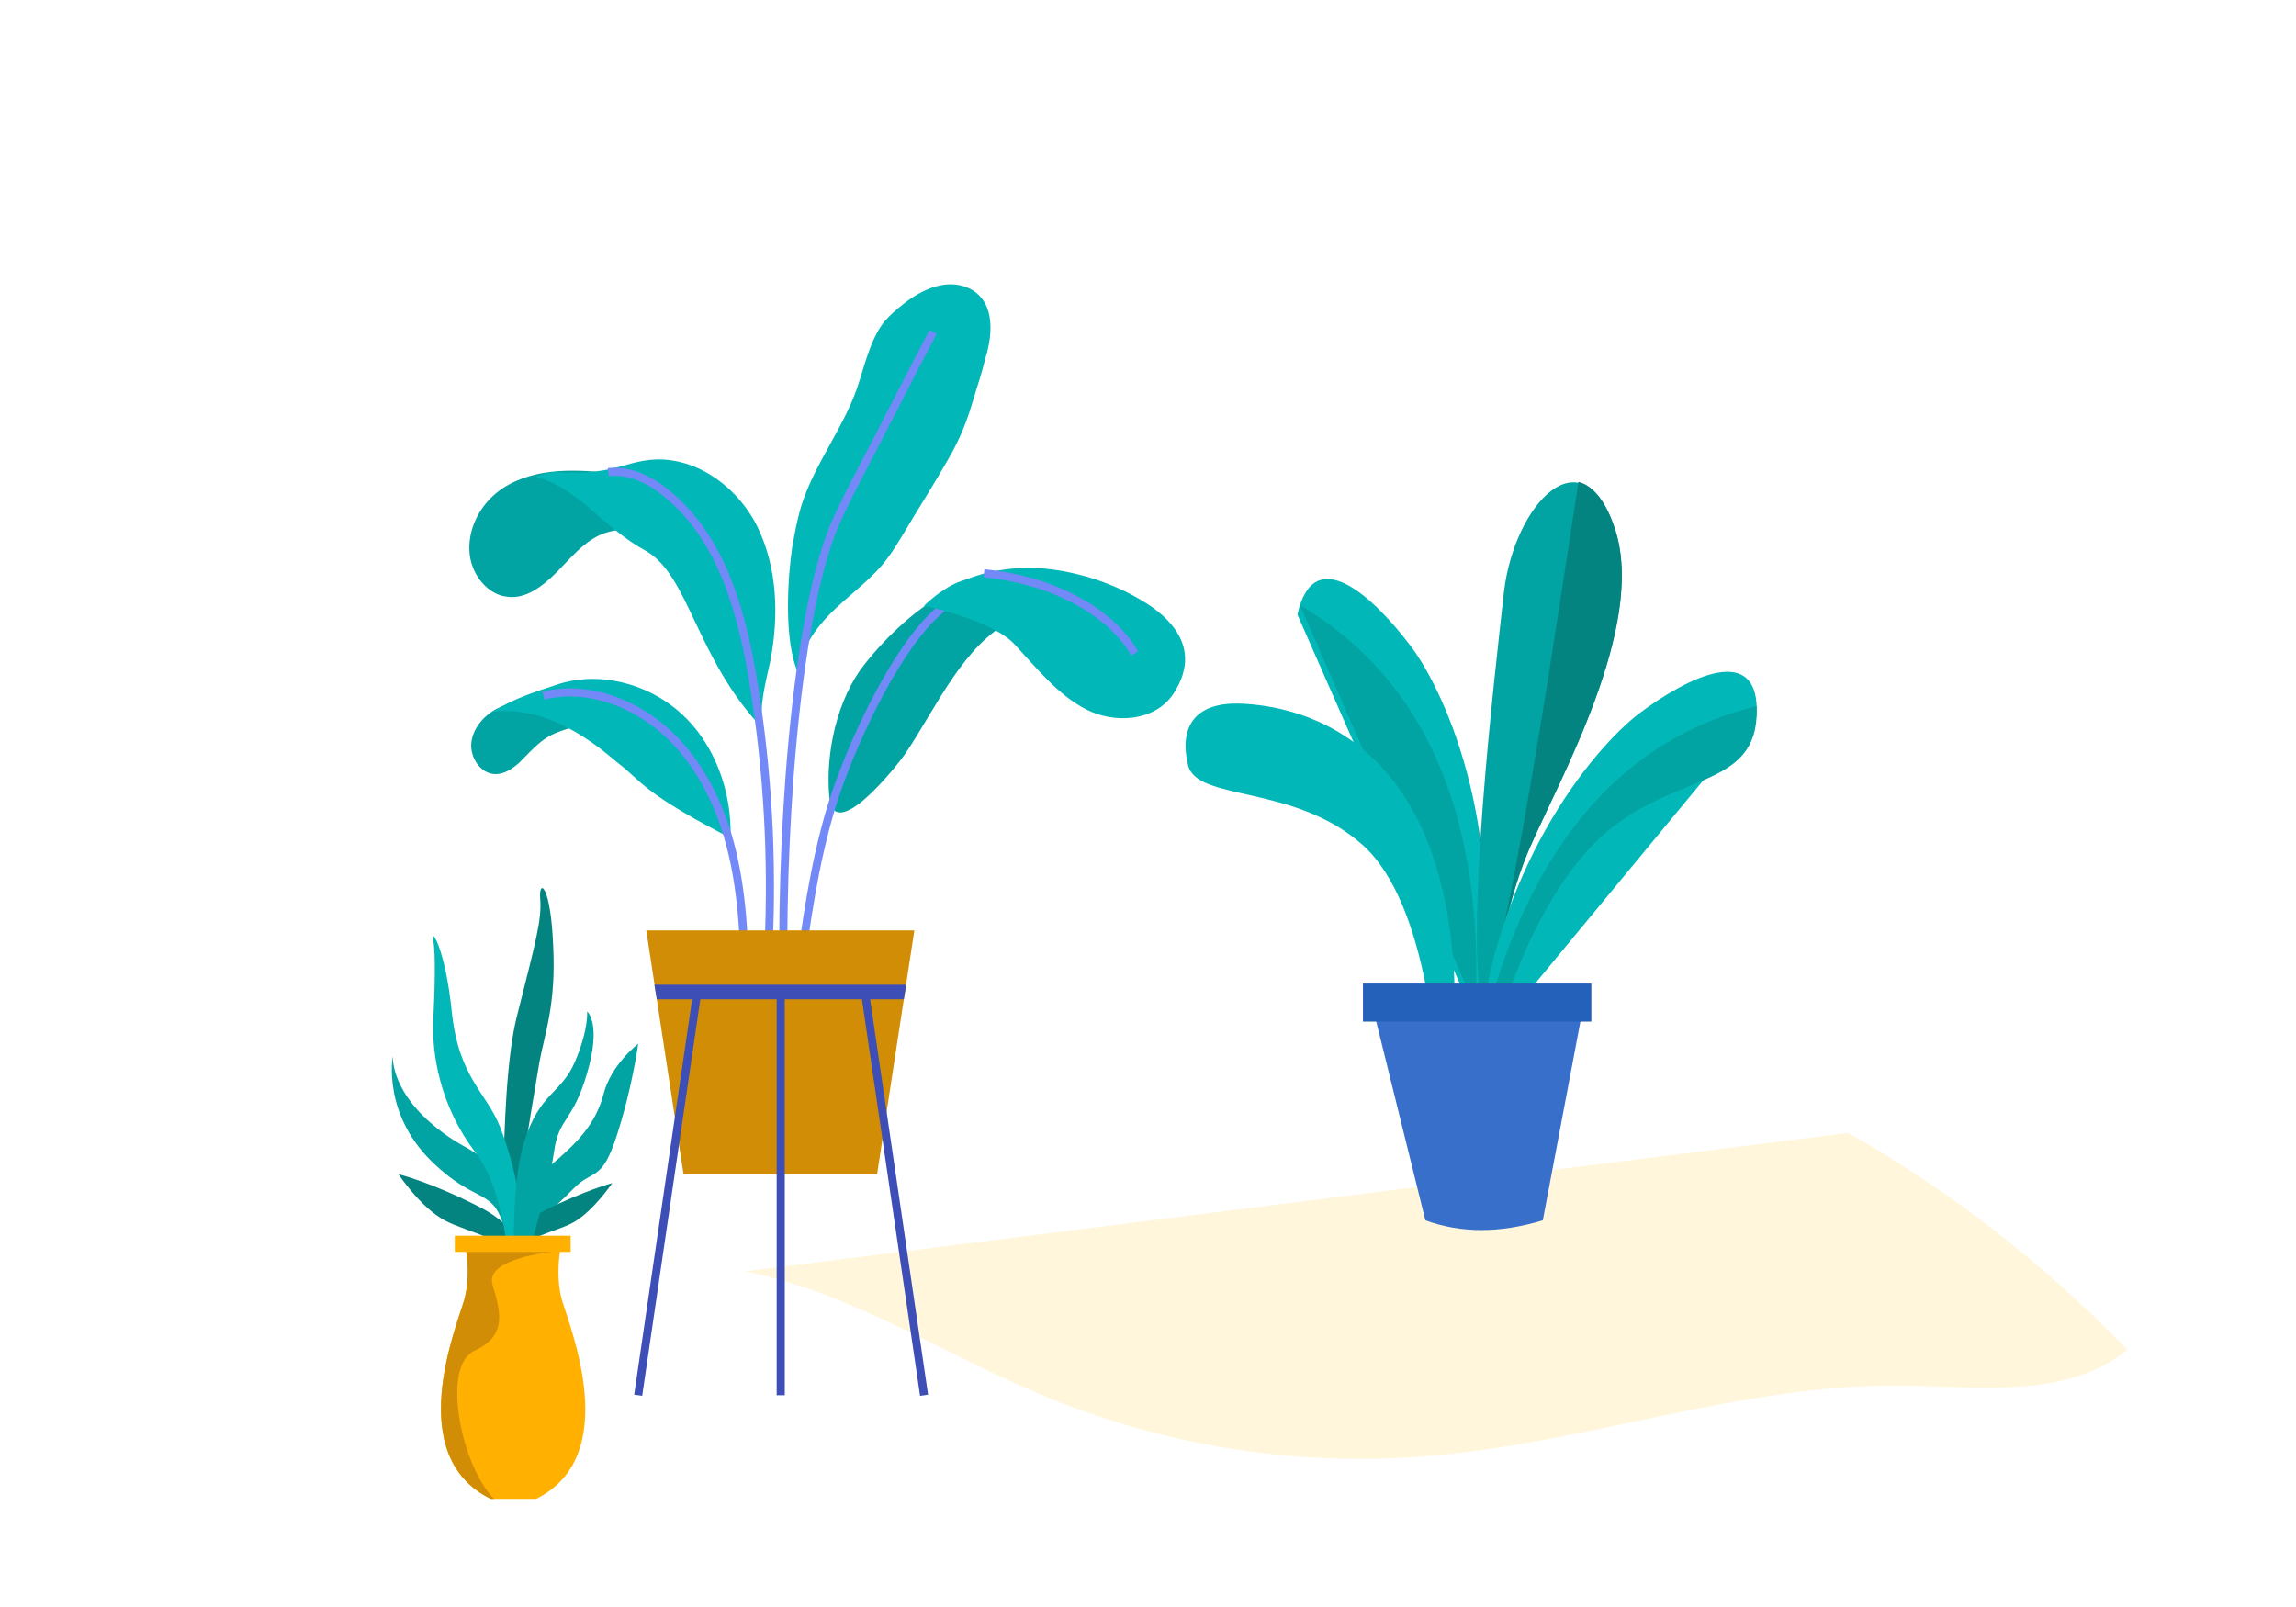 <?xml version="1.0" encoding="utf-8"?>
<!-- Generator: Adobe Illustrator 21.0.0, SVG Export Plug-In . SVG Version: 6.00 Build 0)  -->
<svg version="1.1" id="Layer_1" xmlns="http://www.w3.org/2000/svg" xmlns:xlink="http://www.w3.org/1999/xlink" x="0px" y="0px"
	 viewBox="0 0 283.5 198.4" style="enable-background:new 0 0 283.5 198.4;" xml:space="preserve">
<style type="text/css">
	.st0{opacity:0.26;}
	.st1{fill:#FFDC72;}
	.st2{fill:none;stroke:#6E75F4;stroke-width:0.75;stroke-miterlimit:10;}
	.st3{fill:#02A3A3;}
	.st4{fill:#02B7B7;}
	.st5{fill:none;stroke:#7289F7;stroke-miterlimit:10;}
	.st6{fill:#D18D05;}
	.st7{fill:#3D4FB7;}
	.st8{fill:none;stroke:#3D4FB7;stroke-miterlimit:10;}
	.st9{fill:#0A5B9E;}
	.st10{fill:#048480;}
	.st11{fill:#386FCB;}
	.st12{fill:#2461BA;}
	.st13{fill:#FFB000;}
	.st14{opacity:0.63;fill:#D18D05;}
</style>
<g class="st0">
	<path class="st1" d="M92,157c12.7,2.5,24,9.9,36,15c15.2,6.5,32,9.2,48.4,7.8c19.6-1.6,38.7-8.9,58.3-8.7c9.7,0.1,20.4,1.7,28-4.4
		c-10.2-10.5-21.8-19.6-34.5-26.8"/>
</g>
<g>
	<g>
		<path class="st2" d="M69,150.8"/>
	</g>
</g>
<g id="XMLID_436_">
	<path id="XMLID_409_" class="st3" d="M81.5,65.8C79,65.4,76.4,65,74,66.1c-2.1,1-3.6,2.9-5.3,4.6c-1.7,1.7-3.8,3.3-6,3
		c-2.4-0.2-4.4-2.6-4.7-5.2c-0.3-2.6,0.8-5.2,2.6-7c1.8-1.8,4.2-2.7,6.5-3.1c2.4-0.4,4.8-0.3,7.2-0.1"/>
	<path id="XMLID_375_" class="st3" d="M66.6,86.3c-1.8,0.2-3.6,0.4-5.2,1.2c-1.6,0.8-3,2.4-3.2,4.2c-0.2,1.9,1.2,3.9,3,3.9
		c1.1,0,2.1-0.7,2.9-1.4c0.9-0.9,1.7-1.8,2.7-2.6c1.1-0.9,2.3-1.3,3.6-1.7c1.4-0.5,2.9-1.3,3.3-2.8"/>
	<path id="XMLID_373_" class="st4" d="M90.2,103.5c0.2-5.8-2-11.7-6.1-15.4c-4.2-3.8-10.3-5.3-15.5-3.5c-2.1,0.7-5.1,1.6-7.8,3.3
		c7.7-1,14.4,5.5,15.6,6.4c0.8,0.6,1.5,1.3,2.2,1.9C81.6,99,86.6,101.6,90.2,103.5"/>
	<path id="XMLID_367_" class="st4" d="M94.2,90c-0.5-2.8,0.3-5.5,0.9-8.3c1.1-5.6,0.9-11.6-1.6-16.7c-2.5-5-7.8-8.8-13.3-8.2
		c-2,0.2-3.8,1-5.8,1.3c-1.8,0.3-3.7,0.3-5.6,0.2c-0.8,0-1.9,0.2-2.6,0.6c5.3,1.4,8.3,6.3,13.5,9.1C85.1,71,85.9,81.3,94.2,90"/>
	<path id="XMLID_366_" class="st4" d="M98.6,83.2c0.2-2.9,2-5.5,4-7.5c2-2,4.4-3.7,6.3-5.9c1.1-1.3,2-2.8,2.9-4.3
		c1.3-2.2,2.7-4.4,4-6.6c0.8-1.4,1.7-2.8,2.4-4.3c0.8-1.6,1.4-3.3,1.9-5c0.5-1.7,1.1-3.4,1.5-5.1c0.4-1.3,0.7-2.7,0.7-4
		c0-1.4-0.3-2.8-1.2-3.8c-1.2-1.4-3.1-1.8-4.8-1.5c-1.7,0.3-3.3,1.2-4.7,2.3c-0.9,0.7-1.7,1.4-2.4,2.2c-1.8,2.3-2.4,5.4-3.4,8.3
		c-1.8,5.1-5.3,9.4-6.9,14.6c-0.5,1.7-0.8,3.4-1.1,5.1C97.3,71.1,96.7,79.2,98.6,83.2"/>
	<path id="XMLID_365_" class="st5" d="M115.2,41c-3,5.7-5.9,11.5-8.9,17.2c-1.1,2.1-2.2,4.3-3.2,6.5c-5.1,12.1-6.8,40.2-6.3,58.6"/>
	<path id="XMLID_364_" class="st5" d="M75.1,58.3c2.7-0.3,5.3,1,7.4,2.8c6.7,5.5,9.2,14.8,10.6,23.6c1.7,10.6,2.3,21.4,1.8,32.1"/>
	<path id="XMLID_363_" class="st5" d="M67.1,85.9c5.7-1.4,11.9,1.1,16.1,5.4c4.2,4.3,6.6,10.2,7.7,16.3c1.1,6,1.1,12.2,1,18.4"/>
	<path id="XMLID_362_" class="st3" d="M106.7,82.1c6-7.6,14.9-13.6,24.4-11.3c3.9,1,7.7,2.7,11.4,4.4c-8.5-1.8-11.4-1.6-17.5,1.4
		c-6,3-9.3,10.6-13.1,16.3c-1.2,1.8-9,11.5-9.5,5.5C101.9,92.9,103.4,86.3,106.7,82.1z"/>
	<path id="XMLID_357_" class="st5" d="M134.3,71.8c-6.7-1.3-14-0.7-19.1,4.3c-5.1,5-10.3,16.3-12.5,23.4c-2.2,7.2-3.2,14.7-4.2,22.2
		"/>
	<g id="XMLID_633_">
		<g id="XMLID_637_">
			<polygon id="XMLID_639_" class="st6" points="84.4,145 108.3,145 112.9,114.9 79.8,114.9 			"/>
			<polygon id="XMLID_638_" class="st7" points="81.1,123.4 80.8,121.6 111.9,121.6 111.6,123.4 			"/>
		</g>
		<line id="XMLID_636_" class="st8" x1="106.8" y1="122.5" x2="114.1" y2="172.3"/>
		<line id="XMLID_635_" class="st8" x1="86.1" y1="122.5" x2="78.8" y2="172.3"/>
		<line id="XMLID_634_" class="st8" x1="96.4" y1="122.5" x2="96.4" y2="172.3"/>
	</g>
	<path id="XMLID_376_" class="st4" d="M142.3,75c3.6,2.6,5.6,6.2,2.5,10.8c-2.3,3.3-7.2,3.6-10.7,1.8c-3.5-1.8-6.1-5.1-8.8-8
		c-2.7-3-11.2-4.8-11.2-4.8s2-2,4.2-2.9c1.1-0.4,2.2-0.8,3.3-1.1c2.4-0.6,4.8-0.8,7.2-0.6C133.4,70.6,138.4,72.3,142.3,75z"/>
	<path id="XMLID_86_" class="st5" d="M121.5,70.8c8.6,0.8,15.8,4.9,18.6,9.9"/>
</g>
<path class="st4" d="M160.2,75.9c2-9.1,9.4-2.2,14,3.9s12.2,24,8,46.1"/>
<path class="st3" d="M182.2,124.4c1.5-34.3-14.9-45.5-21.7-49.7"/>
<path class="st9" d="M180.9,124.8"/>
<path class="st9" d="M174.1,75.9"/>
<path class="st3" d="M184.2,124.2c0,0,1-10.9,4.6-19.3c3.6-8.4,14.5-27.6,10.6-39.6c-4-12-12.4-3.1-13.7,7.8
	c-1.2,10.9-4.9,42.1-2.6,51.9L184.2,124.2z"/>
<path class="st10" d="M199.4,65.3c4,12-7,31.2-10.6,39.6c-3.6,8.4-4.6,19.3-4.6,19.3l-1.1,0.7c0-0.1,0-0.2,0-0.3
	c4.1-12.7,9.5-50.4,11.8-65.1C196.5,59.9,198.2,61.6,199.4,65.3z"/>
<path class="st4" d="M177.4,132.9c0,0-0.7-21.1-9.2-28.6c-8.5-7.5-20.4-5.3-21.5-9.8c-1.1-4.5,0.6-7.9,6.7-7.6
	c6.1,0.3,29.4,3.4,25.9,46.1H177.4z"/>
<path class="st4" d="M216.9,88.4c0.5-9.3-8.5-4.8-14.5-0.3c-6,4.6-18.1,19.6-20,42"/>
<path class="st3" d="M182.8,129c0-0.1,0-0.3,0-0.4c7.7-33.4,26.4-39.4,34.1-41.4c0,0.4,0,0.8,0,1.3c-0.5,9.3-11.2,6.8-20,15.6
	c-8.8,8.8-12.9,25.7-12.9,25.7l-1.6,0.5C182.6,129.8,182.7,129.4,182.8,129L182.8,129z"/>
<path class="st11" d="M176,150.7c4.4,1.6,9.2,1.6,14.5,0l5.2-27.5h-26.5L176,150.7z"/>
<rect x="168.3" y="121.4" transform="matrix(-1 -4.492197e-11 4.492197e-11 -1 364.791 247.56)" class="st12" width="28.2" height="4.7"/>
<g>
	<g>
		<path class="st3" d="M63.3,157.4c0,0,0.9-5.4-1.5-10.8c-2.4-5.4-3.8-3.7-8.7-8c-4.9-4.3-4.6-8.2-4.6-8.2s-1.4,7.4,5.3,13.5
			C60.4,150,61.7,145.2,63.3,157.4z"/>
		<path class="st10" d="M62.3,159.7c0,0-0.9-24.5,1.5-34.1c2.4-9.5,3.1-12,2.9-14.6c-0.2-2.6,1.3-1.7,1.6,5.7
			c0.4,7.4-1.1,11.1-1.7,14.5C66,134.6,62.5,155.8,62.3,159.7z"/>
		<path class="st3" d="M64.4,152.5c0,0,4-3.2,6.4-5.7c2.4-2.5,3.5-0.7,5.4-6.7c1.9-5.9,2.6-11.2,2.6-11.2s-3.4,2.6-4.3,6.3
			c-1,3.7-3.3,6-6.5,8.7C64.8,146.6,64.4,152.5,64.4,152.5z"/>
		<path class="st10" d="M65.3,157.1c0-0.3-0.1-5-6-8c-6-3.1-10.1-4.1-10.1-4.1s2.7,4.1,5.7,5.7c2.9,1.6,8.7,2.2,10.4,7.1"/>
		<path class="st10" d="M62.2,156.2c0-0.2,0.1-4.1,5-6.7c5-2.5,8.4-3.4,8.4-3.4s-2.3,3.4-4.7,4.8c-2.4,1.4-7.3,1.8-8.7,5.9"/>
		<path class="st4" d="M63.1,160.3c0,0.1,0-12.3-4.4-18c-4.4-5.7-5.4-12.3-5.2-16.3c0.2-4,0.3-8.2,0-9.9c-0.4-1.7,1.5,0.9,2.3,9
			c0.9,8.1,4.3,9.8,6,14.2C63.4,143.5,66,152.3,63.1,160.3z"/>
		<path class="st3" d="M63.6,159.7c0,0-0.8-12.4,1.1-18.6c1.9-6.2,4.6-6,6.3-10s1.5-6.2,1.5-6.2s1.8,1.5,0,7.6
			c-1.8,6.2-3.5,5.4-4.1,9.8C67.8,146.7,64.3,158.1,63.6,159.7z"/>
	</g>
	<g>
		<path class="st13" d="M57.3,160.6c1-3.4,0-7.5,0-7.5h2.1h7.9h2.1c0,0-1,4,0,7.5c1,3.4,7.5,19.2-3.2,24.5h-0.4h-4.8h-0.4
			C49.8,179.8,56.3,164,57.3,160.6z"/>
		
			<rect x="56.2" y="152.5" transform="matrix(-1 -4.491131e-11 4.491131e-11 -1 126.657 307.099)" class="st13" width="14.3" height="2"/>
	</g>
	<path class="st6" d="M57.3,160.6c0.6-2.1,0.5-4.5,0.3-6h10.5c0,0-8.2,0.8-7.3,4c0.9,3.1,2,6.3-2.2,8.2c-4.2,1.9-1.6,14.3,2.4,18.3
		h-0.4C49.8,179.8,56.3,164,57.3,160.6z"/>
	<line class="st14" x1="56.2" y1="152.5" x2="56.2" y2="154.6"/>
	<path class="st14" d="M68.1,154.6"/>
</g>
</svg>
